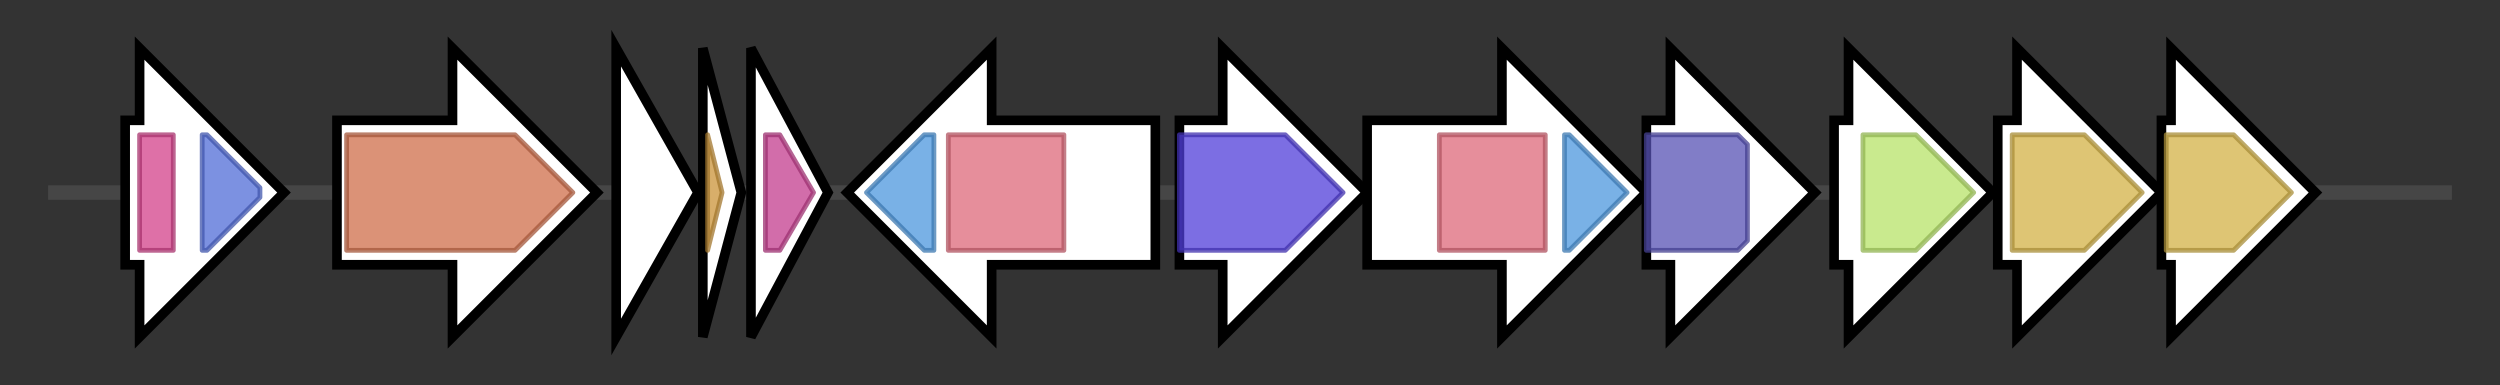 <svg version="1.1" baseProfile="full" xmlns="http://www.w3.org/2000/svg" width="519.333" height="80">
	<rect width="100%" height="100%" fill="#333333" stroke="none"/>
	<g>
		<line x1="10" y1="40.0" x2="509.333" y2="40.0" style="stroke:rgb(70,70,70); stroke-width:3 "/>
		<g>
			<title> (ctg2_543)</title>
			<polygon class=" (ctg2_543)" points="26,25 29,25 29,10 59,40 29,70 29,55 26,55" fill="rgb(255,255,255)" fill-opacity="1.0" stroke="rgb(0,0,0)" stroke-width="2"  />
			<g>
				<title>ADH_N (PF08240)
"Alcohol dehydrogenase GroES-like domain"</title>
				<rect class="PF08240" x="29" y="28" stroke-linejoin="round" width="7" height="24" fill="rgb(211,65,138)" stroke="rgb(168,51,110)" stroke-width="1" opacity="0.75" />
			</g>
			<g>
				<title>ADH_zinc_N (PF00107)
"Zinc-binding dehydrogenase"</title>
				<polygon class="PF00107" points="42,28 43,28 54,39 54,41 43,52 42,52" stroke-linejoin="round" width="12" height="24" fill="rgb(81,108,215)" stroke="rgb(64,86,172)" stroke-width="1" opacity="0.75" />
			</g>
		</g>
		<g>
			<title> (ctg2_544)</title>
			<polygon class=" (ctg2_544)" points="70,25 94,25 94,10 124,40 94,70 94,55 70,55" fill="rgb(255,255,255)" fill-opacity="1.0" stroke="rgb(0,0,0)" stroke-width="2"  />
			<g>
				<title>BCCT (PF02028)
"BCCT, betaine/carnitine/choline family transporter"</title>
				<polygon class="PF02028" points="72,28 107,28 119,40 107,52 72,52" stroke-linejoin="round" width="48" height="24" fill="rgb(206,109,74)" stroke="rgb(164,87,59)" stroke-width="1" opacity="0.75" />
			</g>
		</g>
		<g>
			<title> (ctg2_545)</title>
			<polygon class=" (ctg2_545)" points="128,10 145,40 128,70" fill="rgb(255,255,255)" fill-opacity="1.0" stroke="rgb(0,0,0)" stroke-width="2"  />
		</g>
		<g>
			<title> (ctg2_546)</title>
			<polygon class=" (ctg2_546)" points="146,10 154,40 146,70" fill="rgb(255,255,255)" fill-opacity="1.0" stroke="rgb(0,0,0)" stroke-width="2"  />
			<g>
				<title>DUF2273 (PF10031)
"Small integral membrane protein (DUF2273)"</title>
				<polygon class="PF10031" points="147,28 147,28 150,40 147,52 147,52" stroke-linejoin="round" width="4" height="24" fill="rgb(203,147,56)" stroke="rgb(162,117,44)" stroke-width="1" opacity="0.75" />
			</g>
		</g>
		<g>
			<title> (ctg2_547)</title>
			<polygon class=" (ctg2_547)" points="156,10 172,40 156,70" fill="rgb(255,255,255)" fill-opacity="1.0" stroke="rgb(0,0,0)" stroke-width="2"  />
			<g>
				<title>Asp23 (PF03780)
"Asp23 family, cell envelope-related function"</title>
				<polygon class="PF03780" points="159,28 162,28 169,40 169,40 162,52 159,52" stroke-linejoin="round" width="10" height="24" fill="rgb(195,60,141)" stroke="rgb(156,48,112)" stroke-width="1" opacity="0.75" />
			</g>
		</g>
		<g>
			<title> (ctg2_548)</title>
			<polygon class=" (ctg2_548)" points="240,25 206,25 206,10 176,40 206,70 206,55 240,55" fill="rgb(255,255,255)" fill-opacity="1.0" stroke="rgb(0,0,0)" stroke-width="2"  />
			<g>
				<title>FhuF (PF06276)
"Ferric iron reductase FhuF-like transporter"</title>
				<polygon class="PF06276" points="180,40 192,28 194,28 194,52 192,52" stroke-linejoin="round" width="17" height="24" fill="rgb(76,151,221)" stroke="rgb(60,120,176)" stroke-width="1" opacity="0.75" />
			</g>
			<g>
				<title>IucA_IucC (PF04183)
"IucA / IucC family"</title>
				<rect class="PF04183" x="197" y="28" stroke-linejoin="round" width="24" height="24" fill="rgb(221,104,121)" stroke="rgb(176,83,96)" stroke-width="1" opacity="0.75" />
			</g>
		</g>
		<g>
			<title> (ctg2_549)</title>
			<polygon class=" (ctg2_549)" points="245,25 254,25 254,10 284,40 254,70 254,55 245,55" fill="rgb(255,255,255)" fill-opacity="1.0" stroke="rgb(0,0,0)" stroke-width="2"  />
			<g>
				<title>MFS_3 (PF05977)
"Transmembrane secretion effector"</title>
				<polygon class="PF05977" points="245,28 267,28 279,40 267,52 245,52" stroke-linejoin="round" width="38" height="24" fill="rgb(80,62,217)" stroke="rgb(64,49,173)" stroke-width="1" opacity="0.75" />
			</g>
		</g>
		<g>
			<title> (ctg2_550)</title>
			<polygon class=" (ctg2_550)" points="284,25 312,25 312,10 342,40 312,70 312,55 284,55" fill="rgb(255,255,255)" fill-opacity="1.0" stroke="rgb(0,0,0)" stroke-width="2"  />
			<g>
				<title>IucA_IucC (PF04183)
"IucA / IucC family"</title>
				<rect class="PF04183" x="299" y="28" stroke-linejoin="round" width="22" height="24" fill="rgb(221,104,121)" stroke="rgb(176,83,96)" stroke-width="1" opacity="0.75" />
			</g>
			<g>
				<title>FhuF (PF06276)
"Ferric iron reductase FhuF-like transporter"</title>
				<polygon class="PF06276" points="325,28 326,28 338,40 326,52 325,52" stroke-linejoin="round" width="16" height="24" fill="rgb(76,151,221)" stroke="rgb(60,120,176)" stroke-width="1" opacity="0.75" />
			</g>
		</g>
		<g>
			<title> (ctg2_551)</title>
			<polygon class=" (ctg2_551)" points="342,25 347,25 347,10 377,40 347,70 347,55 342,55" fill="rgb(255,255,255)" fill-opacity="1.0" stroke="rgb(0,0,0)" stroke-width="2"  />
			<g>
				<title>Ala_racemase_N (PF01168)
"Alanine racemase, N-terminal domain"</title>
				<polygon class="PF01168" points="342,28 361,28 363,30 363,50 361,52 342,52" stroke-linejoin="round" width="21" height="24" fill="rgb(87,82,180)" stroke="rgb(69,65,144)" stroke-width="1" opacity="0.75" />
			</g>
		</g>
		<g>
			<title> (ctg2_552)</title>
			<polygon class=" (ctg2_552)" points="381,25 384,25 384,10 414,40 384,70 384,55 381,55" fill="rgb(255,255,255)" fill-opacity="1.0" stroke="rgb(0,0,0)" stroke-width="2"  />
			<g>
				<title>Peripla_BP_2 (PF01497)
"Periplasmic binding protein"</title>
				<polygon class="PF01497" points="387,28 398,28 410,40 398,52 387,52" stroke-linejoin="round" width="24" height="24" fill="rgb(183,226,104)" stroke="rgb(146,180,83)" stroke-width="1" opacity="0.75" />
			</g>
		</g>
		<g>
			<title> (ctg2_553)</title>
			<polygon class=" (ctg2_553)" points="415,25 419,25 419,10 449,40 419,70 419,55 415,55" fill="rgb(255,255,255)" fill-opacity="1.0" stroke="rgb(0,0,0)" stroke-width="2"  />
			<g>
				<title>FecCD (PF01032)
"FecCD transport family"</title>
				<polygon class="PF01032" points="418,28 433,28 445,40 433,52 418,52" stroke-linejoin="round" width="30" height="24" fill="rgb(210,177,70)" stroke="rgb(168,141,56)" stroke-width="1" opacity="0.75" />
			</g>
		</g>
		<g>
			<title> (ctg2_554)</title>
			<polygon class=" (ctg2_554)" points="449,25 451,25 451,10 481,40 451,70 451,55 449,55" fill="rgb(255,255,255)" fill-opacity="1.0" stroke="rgb(0,0,0)" stroke-width="2"  />
			<g>
				<title>FecCD (PF01032)
"FecCD transport family"</title>
				<polygon class="PF01032" points="450,28 464,28 476,40 464,52 450,52" stroke-linejoin="round" width="30" height="24" fill="rgb(210,177,70)" stroke="rgb(168,141,56)" stroke-width="1" opacity="0.75" />
			</g>
		</g>
	</g>
</svg>
